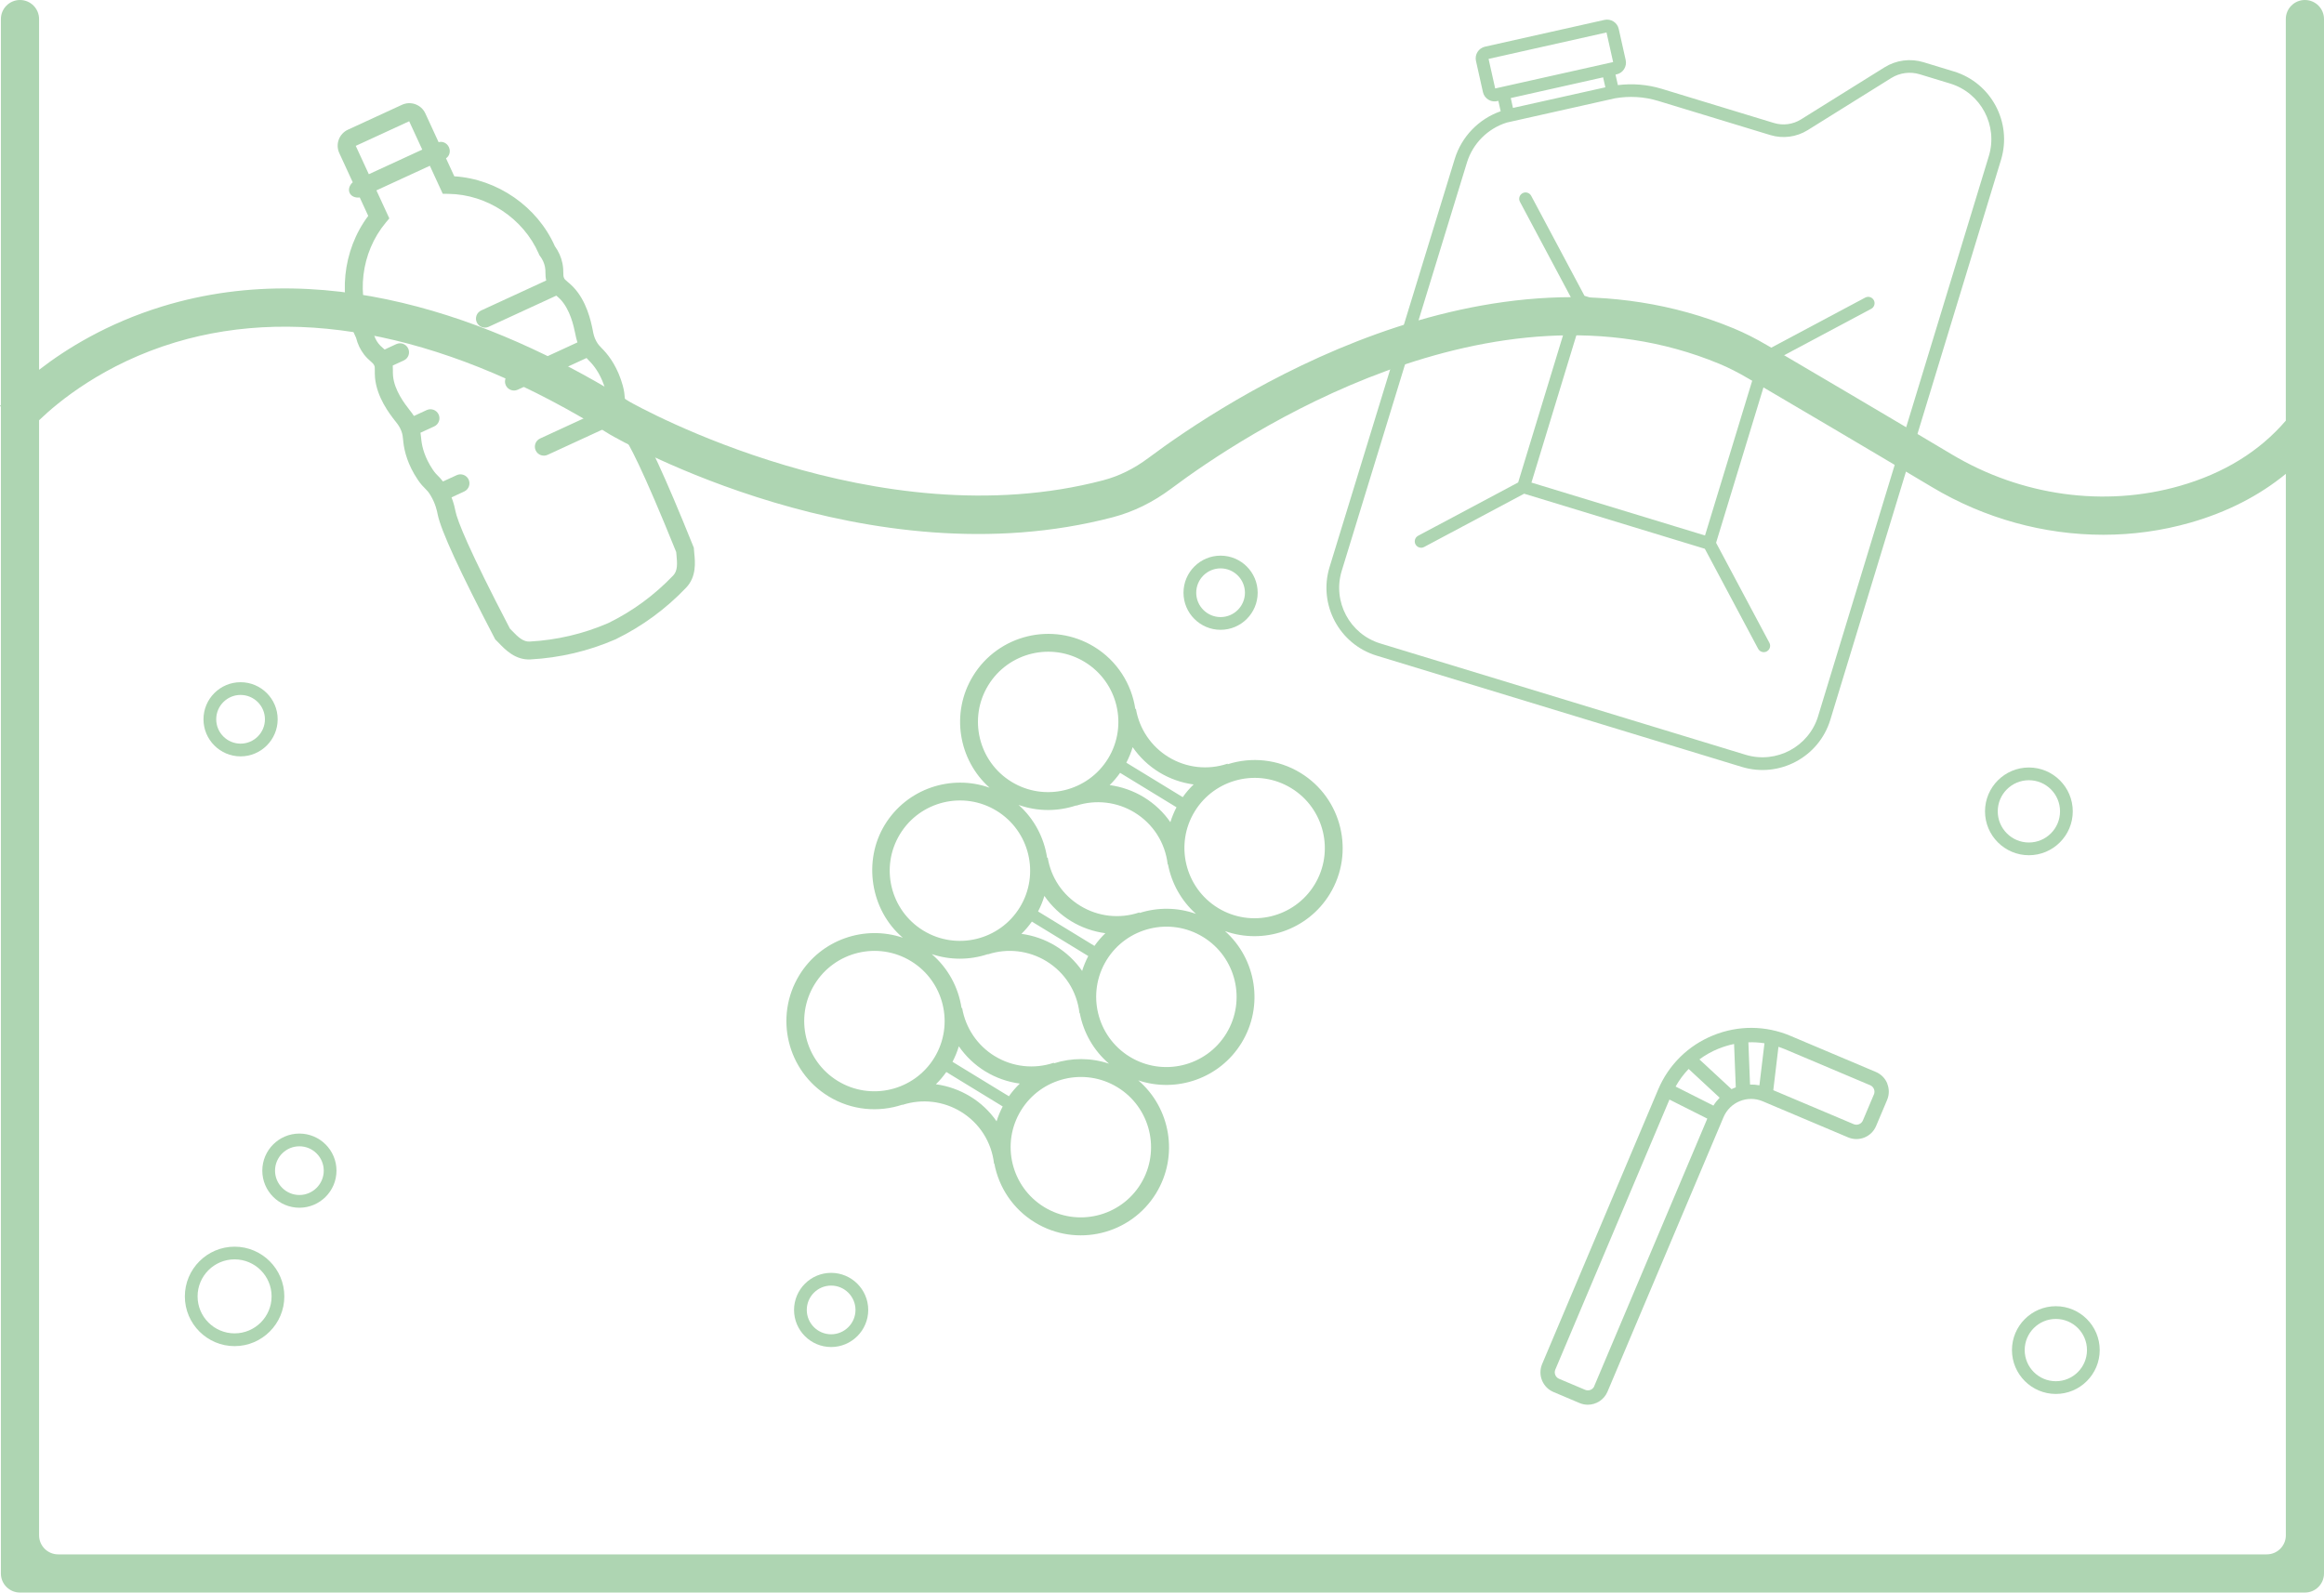 <?xml version="1.0" encoding="UTF-8"?><svg id="a" xmlns="http://www.w3.org/2000/svg" viewBox="0 0 547.63 375.35"><defs><style>.b{fill:#aed5b2;}</style></defs><path class="b" d="M147.21,93.56c-.05-.63-.11-1.42-.47-2.72-1.14-4.11-3.07-6.79-4.5-8.31-.13-.14-.27-.28-.41-.42-.51-.53-.92-.94-1.32-1.69-.5-.91-.66-1.68-.8-2.42l-.05-.26c-.42-2.04-1.41-6.82-4.65-10.17-.5-.51-.94-.88-1.29-1.17-.6-.5-.71-.61-.84-.96-.13-.34-.14-.61-.14-1.18,0-.58-.02-1.29-.21-2.22-.29-1.42-.89-2.77-1.78-4.01-4.14-9.35-13.53-15.83-23.7-16.48l-1.95-4.24c.82-.53,1.13-1.64,.68-2.62s-1.5-1.46-2.43-1.18l-3.12-6.78c-.96-2.08-3.43-2.99-5.51-2.03l-12.74,5.87c-2.08,.96-2.99,3.43-2.03,5.51l3.17,6.88c-.78,.7-1.11,1.69-.73,2.51s1.34,1.21,2.38,1.07l2,4.34c-6.11,8.15-7.28,19.49-2.87,28.72,.37,1.49,1.01,2.82,1.89,3.96,.58,.75,1.12,1.22,1.55,1.6,.43,.38,.63,.56,.8,.88,.18,.33,.19,.48,.18,1.26,0,.46-.01,1.03,.05,1.74,.44,4.64,3.43,8.49,4.71,10.14l.17,.21c.47,.59,.95,1.21,1.32,2.18,.3,.79,.35,1.37,.42,2.1,.02,.19,.04,.39,.06,.58,.23,2.07,1.01,5.28,3.4,8.82,.75,1.12,1.32,1.67,1.77,2.12,.41,.41,.7,.7,1.19,1.49,1.21,1.98,1.58,3.8,1.71,4.49l.03,.13c.78,3.8,5.16,13.32,13.39,29.1l.16,.31,.25,.24c.2,.19,.41,.42,.65,.66,1.44,1.5,3.85,4.01,7.41,3.81,6.91-.38,13.62-1.95,19.98-4.71l.19-.09c6.18-3.03,11.74-7.11,16.51-12.12,2.46-2.58,2.12-6.04,1.91-8.11-.03-.33-.06-.64-.08-.92l-.02-.35-.13-.33c-6.65-16.51-11.04-26.02-13.43-29.08l-.08-.11c-.43-.55-1.58-2.01-2.3-4.22-.29-.88-.32-1.3-.36-1.87ZM96.42,28.58l3.08,6.68-12.59,5.8-3.08-6.68,12.59-5.8Zm46.25,63.39c.25,.9,.28,1.36,.32,1.9,.04,.56,.09,1.17,.33,2.08l-16.05,7.4c-1.06,.49-1.53,1.75-1.04,2.81s1.75,1.53,2.81,1.04l15.89-7.32c.68,1.2,1.32,2.02,1.62,2.39l.07,.09c1.44,1.85,4.82,8.18,12.72,27.75,.02,.23,.04,.48,.07,.74,.2,2.04,.27,3.68-.76,4.77-4.43,4.64-9.58,8.43-15.27,11.21l-.09,.04c-5.86,2.53-12.08,3.99-18.49,4.34-1.5,.08-2.71-1.04-4.12-2.52-.18-.19-.35-.37-.52-.53-9.76-18.72-12.37-25.4-12.84-27.7l-.02-.11c-.1-.51-.34-1.68-.9-3.13l2.99-1.38c1.06-.49,1.53-1.75,1.04-2.81s-1.75-1.53-2.81-1.04l-3.24,1.49c-.44-.59-.81-.96-1.15-1.3-.38-.38-.72-.71-1.24-1.48-1.9-2.82-2.52-5.32-2.7-6.93-.02-.17-.03-.33-.05-.5-.04-.38-.08-.81-.16-1.28l3.24-1.49c1.06-.49,1.53-1.75,1.04-2.81s-1.75-1.53-2.81-1.04l-3.01,1.39c-.33-.51-.65-.93-.93-1.28l-.15-.19c-1.05-1.36-3.52-4.53-3.84-7.95-.05-.48-.04-.89-.04-1.28,0-.37,0-.77-.03-1.19l2.61-1.2c1.06-.49,1.52-1.74,1.03-2.8h0c-.49-1.07-1.74-1.53-2.8-1.05l-2.77,1.28c-.16-.15-.31-.28-.46-.42-.36-.31-.67-.59-1-1.02-.55-.71-.95-1.57-1.17-2.55l-.06-.25-.13-.26c-3.99-8.18-2.75-18.38,3.08-25.38l.86-1.03-3.04-6.6,12.59-5.8,3.04,6.6,1.34,.02c9.11,.11,17.66,5.8,21.28,14.1l.13,.32,.15,.2c.6,.8,1,1.66,1.18,2.55,.11,.54,.12,.95,.12,1.43,0,.54,.02,1.13,.18,1.82l-15.32,7.06c-1.06,.49-1.53,1.75-1.04,2.81s1.75,1.53,2.81,1.04l15.93-7.34c.29,.24,.58,.49,.9,.81,2.38,2.46,3.2,6.4,3.55,8.08l.05,.24c.1,.52,.24,1.16,.48,1.89l-15.84,7.3c-1.06,.49-1.53,1.75-1.04,2.81s1.75,1.53,2.81,1.04l16.21-7.47c.22,.24,.43,.46,.62,.66,.12,.12,.23,.24,.35,.36,1.1,1.18,2.6,3.27,3.51,6.55Z"/><path class="b" d="M444.73,255.39c-.51-1.25-1.47-2.22-2.7-2.74l-20.13-8.51c-5.84-2.47-12.3-2.51-18.2-.12-5.89,2.39-10.5,6.93-12.97,12.77l-27.34,64.7c-.52,1.24-.53,2.61-.03,3.85,.51,1.25,1.47,2.22,2.7,2.74l6.14,2.6h0c.64,.27,1.3,.4,1.95,.4,1.96,0,3.83-1.16,4.64-3.07l27.34-64.7c1.51-3.58,5.65-5.26,9.23-3.75l20.13,8.51c1.24,.52,2.61,.53,3.85,.03,1.25-.51,2.22-1.47,2.74-2.7l2.6-6.15c.52-1.24,.53-2.61,.03-3.85Zm-39.76-8.23c1.19-.48,2.41-.85,3.65-1.1l.4,10.21c-.34,.13-.67,.27-1,.43l-7.57-7.01c1.37-1.02,2.88-1.87,4.51-2.53Zm-7.06,4.78l7.31,6.78c-.55,.56-1.05,1.18-1.47,1.86l-8.91-4.49c.85-1.52,1.88-2.91,3.07-4.15Zm-22.22,74.75c-.35,.84-1.32,1.23-2.16,.88l-6.15-2.6c-.41-.17-.72-.49-.89-.9s-.16-.86,0-1.26l26.9-63.65,8.92,4.49-26.64,63.04Zm36.69-71.07l-.39-9.96c1.27-.04,2.54,.03,3.79,.23l-1.19,9.91c-.74-.14-1.48-.2-2.21-.18Zm29.2,2.3l-2.6,6.15c-.17,.41-.49,.72-.9,.89-.41,.17-.86,.16-1.26,0l-18.96-8.01,1.22-10.23c.5,.17,.99,.35,1.48,.55l20.13,8.51c.41,.17,.72,.49,.89,.9s.16,.86,0,1.26Z"/><path class="b" d="M268.19,254.62c8.99,3.04,19.23-.41,24.38-8.84,5.31-8.69,3.45-19.78-3.91-26.33,9.06,3.23,19.48-.2,24.69-8.73,5.97-9.77,2.88-22.58-6.89-28.55-5.35-3.27-11.6-3.82-17.15-2.05l-.04-.13c-4.66,1.57-9.73,1-13.92-1.56-4.08-2.49-6.88-6.63-7.68-11.35l-.14,.02c-.88-5.87-4.25-11.33-9.7-14.66-9.77-5.97-22.58-2.88-28.55,6.89-5.31,8.69-3.45,19.78,3.91,26.33-9.06-3.23-19.48,.2-24.69,8.73s-3.4,20.11,4.23,26.62c-8.99-3.04-19.23,.41-24.38,8.84-5.97,9.77-2.88,22.58,6.89,28.55,5.43,3.32,11.8,3.83,17.41,1.96l.02,.05c4.61-1.5,9.63-.91,13.76,1.61,4.38,2.67,7.22,7.13,7.81,12.24h.07c1.05,5.56,4.36,10.68,9.57,13.86,9.77,5.97,22.58,2.88,28.55-6.89,5.39-8.82,3.4-20.11-4.23-26.62Zm20.78-11.04c-4.76,7.79-14.96,10.25-22.75,5.49s-10.25-14.96-5.49-22.75c4.76-7.79,14.97-10.25,22.75-5.49,7.79,4.76,10.25,14.96,5.49,22.75Zm15.3-57.82c7.79,4.76,10.25,14.96,5.49,22.75s-14.97,10.25-22.75,5.49-10.25-14.97-5.49-22.75,14.96-10.25,22.75-5.49Zm-31.12-3.74c2.51,1.53,5.28,2.49,8.12,2.87-.94,.9-1.8,1.9-2.57,2.99l-13.29-8.12c.62-1.19,1.12-2.41,1.49-3.66,1.63,2.36,3.75,4.39,6.25,5.92Zm2.63,11.75c-1.62-2.33-3.72-4.33-6.23-5.87-2.49-1.52-5.25-2.48-8.07-2.86,.9-.87,1.72-1.84,2.46-2.89l13.29,8.12c-.59,1.14-1.08,2.31-1.44,3.5Zm-8.43-2.27c4.38,2.67,7.22,7.13,7.81,12.24h.07c.84,4.41,3.1,8.54,6.59,11.65-4.36-1.56-9.04-1.57-13.3-.21l-.04-.13c-4.66,1.57-9.73,1-13.92-1.56s-6.88-6.63-7.68-11.35l-.14,.02c-.71-4.71-3.02-9.16-6.72-12.45,4.45,1.59,9.23,1.57,13.56,.13l.02,.05c4.61-1.5,9.63-.91,13.76,1.61Zm-9.45,31.44l-13.29-8.12c.62-1.19,1.12-2.41,1.49-3.66,1.63,2.36,3.75,4.39,6.25,5.92s5.28,2.49,8.12,2.87c-.94,.9-1.8,1.9-2.57,2.99Zm-2.91,5.89c-1.62-2.33-3.72-4.34-6.23-5.87s-5.25-2.48-8.07-2.86c.9-.87,1.72-1.84,2.46-2.89l13.29,8.12c-.59,1.14-1.08,2.31-1.44,3.5Zm-22.12-67.31c4.76-7.79,14.96-10.25,22.75-5.49,7.79,4.76,10.25,14.96,5.49,22.75s-14.97,10.25-22.75,5.49c-7.79-4.76-10.25-14.97-5.49-22.75Zm-20.79,35.06c4.76-7.79,14.96-10.25,22.75-5.49,7.79,4.76,10.25,14.96,5.49,22.75-4.76,7.79-14.96,10.25-22.75,5.49-7.79-4.76-10.25-14.96-5.49-22.75Zm-14.66,58.2c-7.79-4.76-10.25-14.96-5.49-22.75s14.96-10.25,22.75-5.49c7.79,4.76,10.25,14.96,5.49,22.75s-14.96,10.25-22.75,5.49Zm31.18,3.63c-2.5-1.52-5.25-2.48-8.07-2.86,.9-.87,1.72-1.84,2.46-2.89l13.29,8.12c-.59,1.14-1.08,2.31-1.44,3.5-1.62-2.33-3.72-4.34-6.23-5.87Zm9.14-.03l-13.29-8.12c.62-1.19,1.12-2.41,1.49-3.66,1.63,2.36,3.75,4.39,6.25,5.92s5.28,2.49,8.12,2.87c-.94,.9-1.8,1.9-2.57,2.99Zm-3.34-9.46c-4.08-2.49-6.88-6.63-7.68-11.35l-.14,.02c-.73-4.84-3.15-9.4-7.03-12.72,4.36,1.47,9.01,1.42,13.23,.01l.02,.05c4.61-1.5,9.63-.91,13.76,1.61,4.38,2.67,7.22,7.13,7.81,12.24h.07c.86,4.54,3.22,8.78,6.89,11.92-4.27-1.44-8.81-1.41-12.96-.09l-.04-.13c-4.66,1.57-9.73,1-13.92-1.56Zm11.66,35.58c-7.79-4.76-10.25-14.96-5.49-22.75,4.76-7.79,14.96-10.25,22.75-5.49,7.79,4.76,10.25,14.96,5.49,22.75-4.76,7.79-14.96,10.25-22.75,5.49Z"/><g><path class="b" d="M460.41,16.84l-7.16-2.18c-3.09-.94-6.44-.5-9.18,1.21l-19.69,12.28c-1.9,1.18-4.22,1.49-6.36,.84l-26.43-8.05c-3.35-1.02-6.88-1.31-10.35-.88l-.56-2.48,.27-.06c.73-.16,1.36-.6,1.76-1.24,.4-.64,.53-1.39,.37-2.12l-1.64-7.34c-.16-.73-.6-1.36-1.24-1.76-.63-.4-1.39-.53-2.12-.37l-28.15,6.31c-1.51,.34-2.47,1.85-2.13,3.36l1.64,7.34c.16,.73,.6,1.36,1.24,1.76,.22,.14,.45,.25,.69,.32,.46,.14,.95,.16,1.43,.05l.27-.06,.55,2.45c-5.14,1.8-9.2,5.95-10.82,11.23l-29.51,96.24c-2.68,8.81,2.3,18.16,11.11,20.84l86.06,26.23c8.81,2.68,18.16-2.3,20.84-11.11l40.22-131.97c2.68-8.81-2.3-18.16-11.11-20.84Zm-108.08,4.02l-1.56-6.98,27.79-6.23,1.56,6.98-13.9,3.11-13.81,3.09h0l-.09,.02Zm14.55-.19l10.88-2.44,.53,2.35-21.77,4.86-.52-2.33,10.88-2.44Zm61.55,148.11c-2.2,7.23-9.87,11.31-17.1,9.11l-86.06-26.23c-7.23-2.2-11.31-9.87-9.11-17.1l29.51-96.24c1.38-4.51,4.92-8.03,9.38-9.43l25.51-5.72c3.38-.59,6.87-.39,10.16,.61l26.43,8.05c2.97,.91,6.19,.48,8.82-1.16l19.69-12.28c2.01-1.25,4.46-1.57,6.72-.88l7.16,2.18c7.23,2.2,11.31,9.87,9.11,17.1l-40.22,131.97Z"/><path class="b" d="M440.93,72.79c.73-.39,1.01-1.3,.62-2.03s-1.3-1.01-2.03-.62l-23.57,12.56-42.58-12.98-12.56-23.57c-.39-.73-1.3-1.01-2.03-.62s-1.01,1.3-.62,2.03l12.56,23.57-12.98,42.58-23.57,12.56c-.73,.39-1.01,1.3-.62,2.03s1.3,1.01,2.03,.62l23.57-12.56,42.58,12.98,12.56,23.57c.39,.73,1.3,1.01,2.03,.62s1.01-1.3,.62-2.03l-12.56-23.57,12.98-42.58,23.57-12.56Zm-27.31,14.55l-11.23,36.84-.62,2.03-2.03-.62-36.84-11.23-2.03-.62,.62-2.03,11.23-36.84,.62-2.03,2.03,.62,36.84,11.23,2.03,.62-.62,2.03Z"/></g><path class="b" d="M543.13,0c-2.49,0-4.5,2.01-4.5,4.5V99.14c-6.21,7.25-14.61,12.42-25,15.39-17.74,5.07-37.31,2.36-53.7-7.43-15.12-9.03-35.4-20.96-43.42-25.67-2.81-1.65-5.4-2.96-7.93-4.01-58.03-24.07-120.28,17.28-137.98,30.53-3.34,2.5-6.92,4.27-10.62,5.24-53.3,14.04-109.57-17.34-111.63-18.51-27.58-17.22-69.04-35.07-110.14-22.45-12.96,3.98-22.62,9.99-29,14.93V4.5C9.21,2.01,7.19,0,4.71,0S.21,2.01,.21,4.5V95.43c-.11,.12-.18,.21-.21,.25l.21,.17V370.85c0,2.49,2.01,4.5,4.5,4.5H543.13c2.49,0,4.5-2.01,4.5-4.5V4.5C547.63,2.01,545.62,0,543.13,0Zm-9,366.35H13.71c-2.49,0-4.5-2.01-4.5-4.5V99.05c4.43-4.28,15.28-13.31,32.13-18.37,29.88-8.97,65.26-1.48,102.31,21.68l.13,.08c2.46,1.42,60.81,34.64,118.49,19.46,4.83-1.27,9.44-3.54,13.72-6.74,16.73-12.53,75.5-51.67,129.14-29.42,2.15,.89,4.38,2.02,6.83,3.46,8.01,4.7,28.27,16.62,43.36,25.64,12.37,7.39,26.37,11.2,40.3,11.2,6.91,0,13.81-.94,20.49-2.85,8.71-2.49,16.24-6.35,22.53-11.51v250.17c0,2.49-2.01,4.5-4.5,4.5Z"/><path class="b" d="M70.55,284.65c-4.82,0-8.74-3.92-8.74-8.74s3.92-8.74,8.74-8.74,8.74,3.92,8.74,8.74-3.92,8.74-8.74,8.74Zm0-14.48c-3.17,0-5.74,2.58-5.74,5.74s2.58,5.74,5.74,5.74,5.74-2.58,5.74-5.74-2.58-5.74-5.74-5.74Z"/><path class="b" d="M56.69,178.27c-4.82,0-8.74-3.92-8.74-8.74s3.92-8.74,8.74-8.74,8.74,3.92,8.74,8.74-3.92,8.74-8.74,8.74Zm0-14.48c-3.17,0-5.74,2.58-5.74,5.74s2.58,5.74,5.74,5.74,5.74-2.58,5.74-5.74-2.58-5.74-5.74-5.74Z"/><path class="b" d="M195.85,317.48c-4.82,0-8.74-3.92-8.74-8.74s3.92-8.74,8.74-8.74,8.74,3.92,8.74,8.74-3.92,8.74-8.74,8.74Zm0-14.48c-3.17,0-5.74,2.58-5.74,5.74s2.58,5.74,5.74,5.74,5.74-2.58,5.74-5.74-2.58-5.74-5.74-5.74Z"/><path class="b" d="M287.62,148.44c-4.82,0-8.74-3.92-8.74-8.74s3.92-8.74,8.74-8.74,8.74,3.92,8.74,8.74-3.92,8.74-8.74,8.74Zm0-14.48c-3.17,0-5.74,2.58-5.74,5.74s2.58,5.74,5.74,5.74,5.74-2.58,5.74-5.74-2.58-5.74-5.74-5.74Z"/><path class="b" d="M55.28,317.27c-6.46,0-11.72-5.26-11.72-11.72s5.26-11.72,11.72-11.72,11.72,5.26,11.72,11.72-5.26,11.72-11.72,11.72Zm0-20.45c-4.81,0-8.72,3.91-8.72,8.72s3.91,8.72,8.72,8.72,8.72-3.91,8.72-8.72-3.91-8.72-8.72-8.72Z"/><path class="b" d="M478.09,201.57c-5.7,0-10.34-4.64-10.34-10.34s4.64-10.34,10.34-10.34,10.34,4.64,10.34,10.34-4.64,10.34-10.34,10.34Zm0-17.68c-4.05,0-7.34,3.29-7.34,7.34s3.29,7.34,7.34,7.34,7.34-3.29,7.34-7.34-3.29-7.34-7.34-7.34Z"/><path class="b" d="M484.44,328.54c-5.7,0-10.34-4.64-10.34-10.34s4.64-10.34,10.34-10.34,10.34,4.64,10.34,10.34-4.64,10.34-10.34,10.34Zm0-17.68c-4.05,0-7.34,3.29-7.34,7.34s3.29,7.34,7.34,7.34,7.34-3.29,7.34-7.34-3.29-7.34-7.34-7.34Z"/></svg>